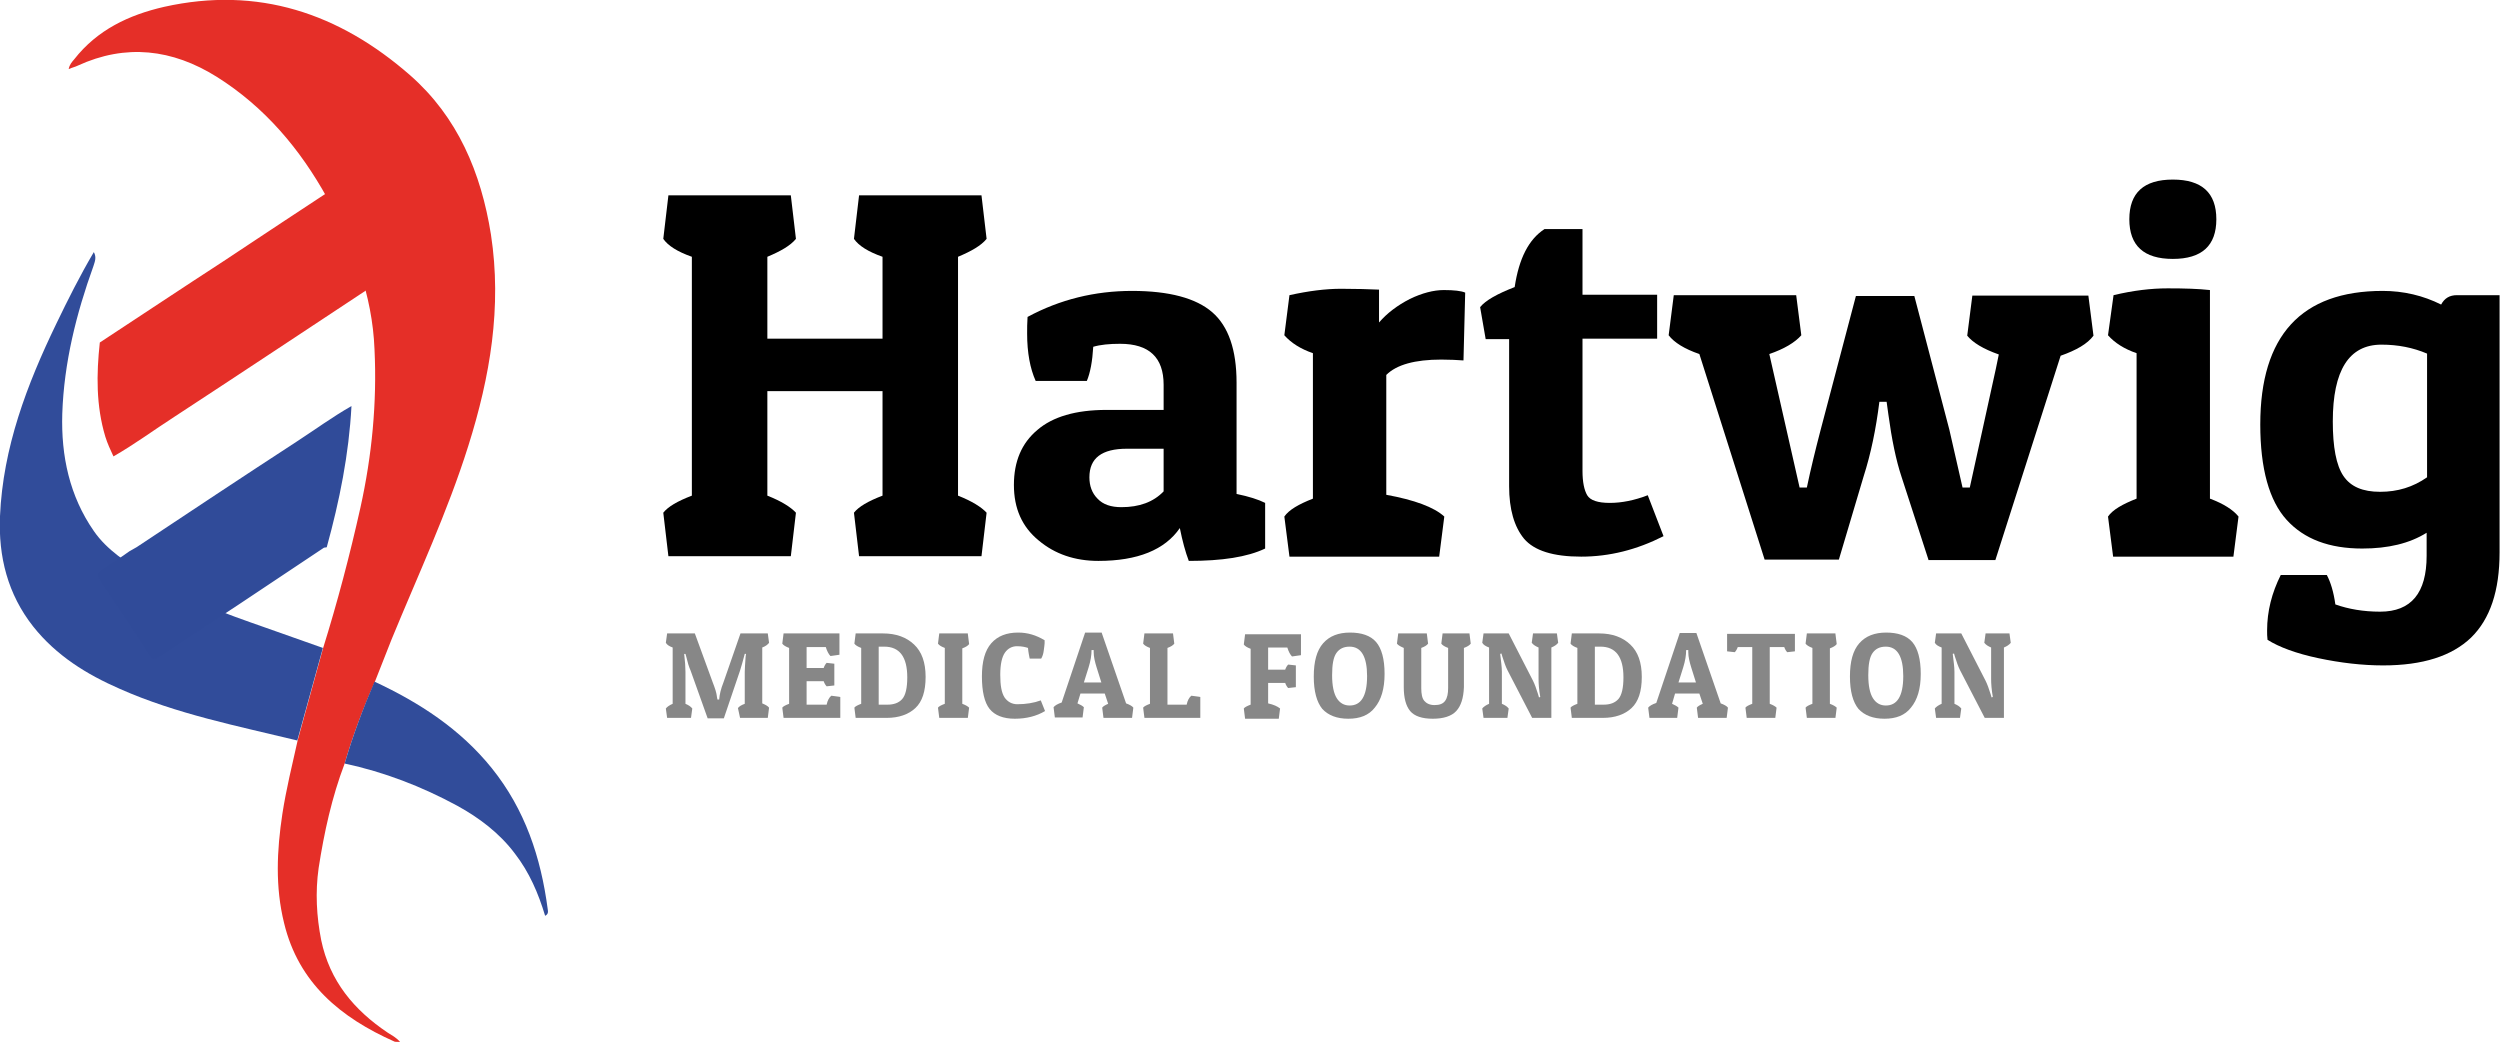 <?xml version="1.0" encoding="utf-8"?>
<!-- Generator: Adobe Illustrator 19.2.0, SVG Export Plug-In . SVG Version: 6.00 Build 0)  -->
<!DOCTYPE svg PUBLIC "-//W3C//DTD SVG 1.1//EN" "http://www.w3.org/Graphics/SVG/1.1/DTD/svg11.dtd">
<svg version="1.1" id="Laag_1" xmlns="http://www.w3.org/2000/svg" xmlns:xlink="http://www.w3.org/1999/xlink" x="0px" y="0px"
	 viewBox="0 0 586.1 244.3" enable-background="new 0 0 586.1 244.3" xml:space="preserve">
<g>
	<path d="M206.9,91.7h-27v24.5c3.3,1.3,5.5,2.7,6.7,4l-1.2,10.2h-28.7l-1.2-10.2c1.1-1.4,3.3-2.7,6.7-4v-56
		c-3.4-1.2-5.6-2.6-6.7-4.2l1.2-10.2h28.7l1.2,10.2c-1.3,1.6-3.6,2.9-6.7,4.2v19.2h27V60.2c-3.4-1.2-5.6-2.6-6.7-4.2l1.2-10.2h28.7
		l1.2,10.2c-1.3,1.6-3.6,2.9-6.7,4.2v56c3.3,1.3,5.5,2.7,6.7,4l-1.2,10.2h-28.7l-1.2-10.2c1.1-1.4,3.3-2.7,6.7-4V91.7z"/>
	<path d="M240.8,78.2c0-1.2,0-2.5,0.1-3.9c7.6-4.1,15.8-6.1,24.5-6.1c8.7,0,15,1.7,18.8,5c3.8,3.3,5.7,8.8,5.7,16.5v26.1
		c2.9,0.6,5.1,1.3,6.7,2.1v10.7c-4.2,2-10.1,2.9-17.9,2.9c-0.8-2.1-1.5-4.7-2.1-7.7c-3.5,5.1-9.9,7.7-19.1,7.7
		c-5.5,0-10.2-1.6-14-4.8c-3.9-3.2-5.8-7.5-5.8-13c0-5.5,1.8-9.8,5.5-12.9c3.6-3.1,9-4.7,16.2-4.7h13.4v-5.9c0-6.4-3.4-9.6-10.2-9.6
		c-2.5,0-4.6,0.2-6.3,0.7c-0.2,3.4-0.7,6.1-1.5,8h-12C241.5,86.4,240.8,82.7,240.8,78.2z M262.9,118.9c4.2,0,7.5-1.2,9.9-3.7v-10
		h-8.6c-5.9,0-8.8,2.2-8.8,6.7c0,2,0.6,3.7,1.9,5C258.6,118.3,260.5,118.9,262.9,118.9z"/>
	<path d="M337.9,84.3c-6.2,0-10.5,1.2-12.9,3.6v28.1c6.6,1.2,11.2,2.9,13.6,5.1l-1.2,9.4h-35.1l-1.2-9.4c1.1-1.6,3.4-2.9,6.7-4.2
		V82.8c-2.9-1-5.1-2.4-6.7-4.2l1.2-9.4c4.5-1,8.5-1.5,12.1-1.5c3.6,0,6.6,0.1,8.9,0.2v7.7c1.9-2.2,4.3-4,7.2-5.5
		c2.9-1.4,5.6-2.1,8-2.1c2.4,0,4.1,0.2,5,0.6l-0.4,15.9C341.7,84.4,339.9,84.3,337.9,84.3z"/>
	<path d="M371,53.7v15.4h17.5v10.3H371v31c0,2.6,0.4,4.5,1.1,5.7c0.7,1.2,2.5,1.8,5.3,1.8c2.8,0,5.8-0.6,8.9-1.8l3.7,9.6
		c-6.3,3.2-12.7,4.8-19.3,4.8c-6.6,0-11-1.4-13.4-4.2c-2.3-2.8-3.5-6.9-3.5-12.3V79.5h-5.5L347,72c1.3-1.6,4-3.1,8.1-4.7
		c1-6.7,3.3-11.2,7-13.6H371z"/>
	<path d="M452.1,131.2l-6.3-19.4c-1.3-3.9-2.3-8.8-3.1-14.7l-0.4-2.9h-1.7c-0.8,6.4-2,12.2-3.7,17.5l-5.8,19.5h-17.4L398.4,83
		c-3.5-1.2-5.9-2.7-7.2-4.4l1.2-9.4h28.7l1.2,9.4c-1.5,1.7-4,3.2-7.5,4.4l7.1,31.3h1.7c0.9-4.3,2-8.8,3.2-13.4l8.3-31.5h13.7
		l8.2,31.3l3.1,13.6h1.7c3-13.8,5.1-23.1,6.1-27.8l0.7-3.4c-3.7-1.3-6.1-2.8-7.4-4.4l1.2-9.4h27.2l1.2,9.4c-1.4,1.9-4,3.4-7.7,4.7
		l-15.3,47.9H452.1z"/>
	<path d="M495.5,69.2c4.6-1.1,8.8-1.6,12.7-1.6c3.9,0,7.2,0.1,9.9,0.4v48.9c3.2,1.2,5.4,2.6,6.7,4.2l-1.2,9.4h-28.2l-1.2-9.4
		c1.1-1.6,3.4-2.9,6.7-4.2V82.8c-2.9-1-5.1-2.4-6.7-4.2L495.5,69.2z M509.4,60.7c-6.8,0-10.2-3.1-10.2-9.3c0-6.2,3.4-9.3,10.2-9.3
		c6.8,0,10.2,3.1,10.2,9.3C519.6,57.6,516.2,60.7,509.4,60.7z"/>
	<path d="M558,143.4c7.3,0,10.9-4.4,10.9-13.1v-5.4c-4,2.5-9,3.7-15.1,3.7c-7.7,0-13.6-2.2-17.7-6.7c-4.1-4.5-6.2-12-6.2-22.4
		c0-20.8,9.6-31.3,28.7-31.3c4.9,0,9.5,1.1,13.7,3.2c0.8-1.5,2-2.2,3.7-2.2h10v60.3c0,9-2.2,15.6-6.7,20c-4.5,4.3-11.3,6.5-20.6,6.5
		c-4.9,0-10-0.6-15.2-1.7c-5.2-1.1-9.2-2.6-11.9-4.3c-0.1-0.7-0.1-1.5-0.1-2.2c0-4.5,1.1-8.8,3.2-13h10.8c0.9,1.7,1.6,4,2,6.9
		C550.6,142.8,554.1,143.4,558,143.4z M549.4,111.6c1.7,2.5,4.5,3.7,8.6,3.7s7.7-1.1,11-3.4v-29c-3.3-1.4-6.8-2.1-10.7-2.1
		c-7.6,0-11.4,6-11.4,18C546.9,104.8,547.7,109.1,549.4,111.6z"/>
</g>
<g>
	<path fill="#878787" d="M174.6,157.5c0-0.8,0.1-1.9,0.2-3.5l0.1-0.7l-0.3,0c-0.4,1.6-0.8,2.9-1.1,3.9l-3.8,11.2h-3.8l-4-11.2
		c-0.4-0.9-0.7-1.9-1-3.2l-0.2-0.7l-0.3,0c0.2,1.7,0.3,3.1,0.3,4.2v7.5c0.7,0.3,1.2,0.6,1.6,1.1l-0.3,2.2h-5.6l-0.3-2.2
		c0.3-0.4,0.9-0.8,1.6-1.1v-13.2c-0.8-0.3-1.3-0.6-1.6-1.1l0.3-2.2h6.5l4.2,11.5c0.5,1.3,0.9,2.4,1,3.5l0.1,0.5h0.4
		c0.1-1.2,0.4-2.5,1-4l4-11.5h6.4l0.3,2.2c-0.3,0.4-0.8,0.8-1.6,1.1v13.1c0.7,0.3,1.3,0.6,1.6,1l-0.3,2.4h-6.5L173,166
		c0.3-0.4,0.8-0.7,1.6-1V157.5z"/>
	<path fill="#878787" d="M197,168.3h-13.3l-0.3-2.4c0.2-0.3,0.8-0.6,1.6-0.9v-13.1c-0.8-0.3-1.3-0.6-1.6-1l0.3-2.4h13.1v5l-2.1,0.3
		c-0.4-0.4-0.8-1.1-1.1-2.1h-4.5v4.9h4c0.2-0.6,0.5-1,0.7-1.2l1.8,0.2v5.1l-1.8,0.2c-0.2-0.2-0.5-0.6-0.7-1.2h-4v5.5h4.7
		c0.2-1,0.6-1.7,1.1-2.1l2.1,0.3V168.3z"/>
	<path fill="#878787" d="M207.9,168.3h-7.3l-0.3-2.4c0.2-0.3,0.8-0.6,1.6-0.9v-13.1c-0.8-0.3-1.3-0.6-1.6-1l0.3-2.4h6.4
		c3.1,0,5.5,0.9,7.3,2.6s2.7,4.2,2.7,7.6s-0.8,5.8-2.4,7.3S210.7,168.3,207.9,168.3z M206,165.2h2.1c1.4,0,2.6-0.4,3.4-1.3
		c0.8-0.9,1.2-2.6,1.2-5.1c0-4.8-1.8-7.2-5.4-7.2H206V165.2z"/>
	<path fill="#878787" d="M226.9,148.6l0.3,2.4c-0.3,0.4-0.8,0.7-1.6,1V165c0.8,0.3,1.3,0.6,1.6,0.9l-0.3,2.4h-6.7l-0.3-2.4
		c0.2-0.3,0.8-0.6,1.6-0.9v-13.1c-0.8-0.3-1.3-0.6-1.6-1l0.3-2.4H226.9z"/>
	<path fill="#878787" d="M241,151.9c-0.6-0.2-1.4-0.4-2.6-0.4c-1.1,0-2.1,0.5-2.8,1.5c-0.7,1-1.1,2.7-1.1,5.2c0,2.5,0.3,4.2,1,5.3
		c0.7,1,1.7,1.6,3,1.6c2,0,3.9-0.3,5.5-0.9l1,2.5c-2,1.2-4.4,1.8-7.1,1.8c-2.7,0-4.7-0.8-5.9-2.3c-1.2-1.5-1.8-4.1-1.8-7.6
		c0-3.5,0.7-6.1,2.2-7.8c1.5-1.7,3.6-2.5,6.3-2.5c2.2,0,4.2,0.6,6.2,1.8c0,0.1,0,0.3,0,0.7c0,0.3-0.1,0.9-0.2,1.7
		c-0.1,0.8-0.3,1.4-0.6,1.9h-2.7C241.3,153.9,241.1,153,241,151.9z"/>
	<path fill="#878787" d="M258.3,148.4l5.7,16.5c0.8,0.3,1.4,0.6,1.7,1l-0.3,2.4h-6.7l-0.3-2.4c0.2-0.3,0.7-0.6,1.4-0.9l-0.8-2.4
		h-5.7l-0.7,2.3c0.7,0.3,1.2,0.6,1.5,0.9l-0.3,2.4h-6.5l-0.3-2.4c0.3-0.4,1-0.8,1.9-1.1l5.5-16.4H258.3z M255.9,152.4
		c0,1.2-0.2,2.5-0.7,4.1l-1.1,3.5h4.1l-1.1-3.5c-0.4-1.3-0.7-2.5-0.7-3.6l0-0.5H255.9z"/>
	<path fill="#878787" d="M281.4,168.3h-13.1l-0.3-2.4c0.2-0.3,0.8-0.6,1.6-0.9v-13.1c-0.8-0.3-1.3-0.6-1.6-1l0.3-2.4h6.7l0.3,2.4
		c-0.3,0.4-0.8,0.7-1.6,1v13.3h4.5c0.2-1,0.6-1.7,1.1-2.1l2.1,0.3V168.3z"/>
	<path fill="#878787" d="M305,148.6v5l-2.1,0.3c-0.4-0.4-0.8-1.1-1.1-2.1h-4.5v5.2h4c0.2-0.6,0.5-1,0.7-1.2l1.8,0.2v5.1l-1.8,0.2
		c-0.2-0.2-0.5-0.6-0.7-1.2h-4v4.8c1.3,0.3,2.2,0.7,2.8,1.2l-0.3,2.4h-7.9l-0.3-2.4c0.2-0.3,0.8-0.6,1.6-0.9v-13.1
		c-0.8-0.3-1.3-0.6-1.6-1l0.3-2.4H305z"/>
	<path fill="#878787" d="M316.1,168.5c-2.7,0-4.7-0.8-6.1-2.3c-1.3-1.6-2-4.1-2-7.6c0-3.5,0.7-6.1,2.2-7.8c1.5-1.7,3.6-2.5,6.3-2.5
		s4.8,0.7,6.1,2.2c1.3,1.5,2,4,2,7.5s-0.8,6.1-2.3,7.9C320.9,167.7,318.8,168.5,316.1,168.5z M313.3,153.1c-0.7,1-1,2.7-1,5.2
		s0.4,4.3,1.1,5.4s1.7,1.7,3,1.7s2.3-0.5,3-1.6c0.7-1.1,1.1-2.8,1.1-5.3c0-4.6-1.4-6.9-4.1-6.9C315,151.6,314,152.1,313.3,153.1z"/>
	<path fill="#878787" d="M341.4,166.7c-1.1,1.2-3,1.8-5.5,1.8c-2.5,0-4.3-0.6-5.3-1.8c-1-1.2-1.5-3.1-1.5-5.6v-9.2
		c-0.7-0.3-1.3-0.6-1.6-1l0.3-2.4h6.7l0.3,2.4c-0.3,0.4-0.8,0.7-1.6,1v9.4c0,1.4,0.2,2.4,0.7,3s1.3,1,2.4,1c1.2,0,2-0.3,2.5-1
		c0.5-0.7,0.7-1.7,0.7-3v-9.4c-0.8-0.3-1.3-0.6-1.6-1l0.3-2.4h6.3l0.3,2.4c-0.3,0.4-0.8,0.7-1.6,1v9.2
		C343.1,163.7,342.5,165.5,341.4,166.7z"/>
	<path fill="#878787" d="M352.1,157.5v7.5c0.7,0.3,1.2,0.6,1.6,1.1l-0.3,2.2h-5.6l-0.3-2.2c0.3-0.4,0.9-0.8,1.6-1.1v-13.2
		c-0.8-0.3-1.3-0.6-1.6-1.1l0.3-2.2h5.9l5.7,11.1c0.4,0.8,0.8,1.9,1.2,3.2l0.2,0.7l0.3-0.1c-0.3-1.7-0.4-3.1-0.4-4.2v-7.4
		c-0.7-0.3-1.2-0.6-1.6-1.1l0.3-2.2h5.6l0.3,2.2c-0.4,0.5-0.9,0.8-1.6,1.1v16.5h-4.5l-5.8-11.2c-0.4-0.8-0.8-1.9-1.2-3.2l-0.2-0.7
		l-0.3,0.1C351.9,155,352.1,156.4,352.1,157.5z"/>
	<path fill="#878787" d="M375.8,168.3h-7.3l-0.3-2.4c0.2-0.3,0.8-0.6,1.6-0.9v-13.1c-0.8-0.3-1.3-0.6-1.6-1l0.3-2.4h6.4
		c3.1,0,5.5,0.9,7.3,2.6s2.7,4.2,2.7,7.6s-0.8,5.8-2.4,7.3S378.6,168.3,375.8,168.3z M373.9,165.2h2.1c1.4,0,2.6-0.4,3.4-1.3
		c0.8-0.9,1.2-2.6,1.2-5.1c0-4.8-1.8-7.2-5.4-7.2h-1.3V165.2z"/>
	<path fill="#878787" d="M397.7,148.4l5.7,16.5c0.8,0.3,1.4,0.6,1.7,1l-0.3,2.4h-6.7l-0.3-2.4c0.2-0.3,0.7-0.6,1.4-0.9l-0.8-2.4
		h-5.7L392,165c0.7,0.3,1.2,0.6,1.5,0.9l-0.3,2.4h-6.5l-0.3-2.4c0.3-0.4,1-0.8,1.9-1.1l5.5-16.4H397.7z M395.3,152.4
		c0,1.2-0.2,2.5-0.7,4.1l-1.1,3.5h4.1l-1.1-3.5c-0.4-1.3-0.7-2.5-0.7-3.6l0-0.5H395.3z"/>
	<path fill="#878787" d="M420.8,148.6v4.1l-1.8,0.2c-0.2-0.2-0.5-0.6-0.7-1.2h-3.4V165c0.8,0.3,1.3,0.6,1.6,0.9l-0.3,2.4h-6.7
		l-0.3-2.4c0.2-0.3,0.8-0.6,1.6-0.9v-13.3h-3.4c-0.2,0.6-0.5,1-0.7,1.2l-1.8-0.2v-4.1H420.8z"/>
	<path fill="#878787" d="M430.3,148.6l0.3,2.4c-0.3,0.4-0.8,0.7-1.6,1V165c0.8,0.3,1.3,0.6,1.6,0.9l-0.3,2.4h-6.7l-0.3-2.4
		c0.2-0.3,0.8-0.6,1.6-0.9v-13.1c-0.8-0.3-1.3-0.6-1.6-1l0.3-2.4H430.3z"/>
	<path fill="#878787" d="M441.8,168.5c-2.7,0-4.7-0.8-6.1-2.3c-1.3-1.6-2-4.1-2-7.6c0-3.5,0.7-6.1,2.2-7.8c1.5-1.7,3.6-2.5,6.3-2.5
		s4.8,0.7,6.1,2.2c1.3,1.5,2,4,2,7.5s-0.8,6.1-2.3,7.9C446.6,167.7,444.5,168.5,441.8,168.5z M439,153.1c-0.7,1-1,2.7-1,5.2
		s0.4,4.3,1.1,5.4s1.7,1.7,3,1.7s2.3-0.5,3-1.6c0.7-1.1,1.1-2.8,1.1-5.3c0-4.6-1.4-6.9-4.1-6.9C440.7,151.6,439.7,152.1,439,153.1z"
		/>
	<path fill="#878787" d="M458.2,157.5v7.5c0.7,0.3,1.2,0.6,1.6,1.1l-0.3,2.2h-5.6l-0.3-2.2c0.3-0.4,0.9-0.8,1.6-1.1v-13.2
		c-0.8-0.3-1.3-0.6-1.6-1.1l0.3-2.2h5.9l5.7,11.1c0.4,0.8,0.8,1.9,1.2,3.2l0.2,0.7l0.3-0.1c-0.3-1.7-0.4-3.1-0.4-4.2v-7.4
		c-0.7-0.3-1.2-0.6-1.6-1.1l0.3-2.2h5.6l0.3,2.2c-0.4,0.5-0.9,0.8-1.6,1.1v16.5h-4.5l-5.8-11.2c-0.4-0.8-0.8-1.9-1.2-3.2l-0.2-0.7
		l-0.3,0.1C458,155,458.2,156.4,458.2,157.5z"/>
</g>
<g>
	<path fill="#E52F28" d="M80.8,179c-3,7.9-4.8,16.1-6.1,24.5c-0.8,5.7-0.5,11.3,0.6,16.9c2,9.6,7.7,16.4,15.6,21.7
		c0.9,0.6,2,1.1,2.9,2.2c-0.6-0.1-1,0-1.3-0.1c-12.6-5.6-22.5-13.7-25.9-27.8c-2.1-8.5-1.7-17-0.4-25.6c0.9-5.8,2.3-11.5,3.6-17.3
		c2-7.1,3.9-14.3,5.9-21.4c3.4-10.9,6.3-21.9,8.8-33.1c2.7-12.2,3.9-24.6,3.3-37.1c-0.5-12.8-5-24.5-11.1-35.5
		C70.4,35,62.1,25.1,50.8,18c-10.4-6.5-21.3-7.8-32.6-2.6c-0.6,0.3-1.2,0.4-2.1,0.8c0.2-1.1,0.8-1.7,1.3-2.3
		C22.8,7,30.2,3.5,38.5,1.6c22-4.9,41,1.5,57.6,16c11.2,9.8,16.7,22.9,19,37.4c2.6,17-0.2,33.3-5.3,49.5
		c-4.9,15.6-11.8,30.3-18,45.4c-1.3,3.3-2.6,6.6-3.9,9.9C85.1,166.1,82.7,172.5,80.8,179z"/>
	<path fill="#314C9A" d="M75.7,151.9c-2,7.2-4,14.5-6,21.7c-14-3.4-28.3-6.2-41.6-12.1c-7.8-3.4-14.9-7.8-20.3-14.6
		c-6-7.6-8.2-16.4-7.8-25.9c0.7-16.1,6.3-30.8,13.2-45.1c2.7-5.6,5.5-11.2,8.8-16.8c0.7,1.3,0.2,2.3-0.1,3.3
		C17.9,73.5,15,85,14.6,97c-0.3,9.9,1.7,19.3,7.4,27.5c3.1,4.5,7.8,7.4,12.3,10.3c8.7,5.6,18.4,9,28.1,12.4
		C66.8,148.8,71.3,150.3,75.7,151.9z"/>
	<path fill="#314C9A" d="M80.8,179c1.9-6.5,4.3-12.9,7-19.2c10.5,4.9,20.1,11.1,27.5,20.3c7.8,9.7,11.5,20.9,13.1,33
		c0.1,0.6,0.2,1.2-0.6,1.6c-1.6-5.3-3.7-10.2-7.1-14.6c-3.6-4.8-8.4-8.4-13.5-11.2C98.9,184.4,90.1,181,80.8,179z"/>
	<path fill="#E52F28" d="M80.9,42.2c2.6-1.7,5.3-3.2,7.8-5c1.2-0.8,1.7-0.5,2.3,0.5c3.8,5.8,7.6,11.6,11.5,17.3
		c0.9,1.3,0.5,1.8-0.6,2.5c-4.3,2.8-8.6,5.7-12.9,8.6c-0.5,0.3-0.9,0.5-1.4,0.8C72,77.2,56.5,87.5,40.9,97.7
		c-4.8,3.1-9.4,6.5-14.3,9.3c-0.7-1.5-1.4-3-1.9-4.6c-2.2-7.3-2.1-14.7-1.3-22.1c9.6-6.3,19.2-12.7,28.9-19
		c9.2-6.1,18.4-12.2,27.7-18.3C80.3,42.8,80.6,42.5,80.9,42.2z"/>
	<path fill="#304B99" d="M56,141.7c-6.2,4.1-12.4,8.1-18.5,12.2c-1.2,0.8-1.8,0.9-2.6-0.5c-3.7-5.8-7.6-11.6-11.5-17.4
		c-0.8-1.1-0.6-1.7,0.5-2.4c2.2-1.4,4.4-2.9,6.5-4.4c0.5-0.3,1.1-0.6,1.6-0.9c12.5-8.3,25-16.6,37.6-24.8c4.3-2.8,8.4-5.8,12.8-8.3
		c-0.6,11.3-2.8,22.2-5.8,33.1c-0.3,0.1-0.6,0-0.8,0.2C69.2,132.9,62.6,137.3,56,141.7z"/>
</g>
</svg>
